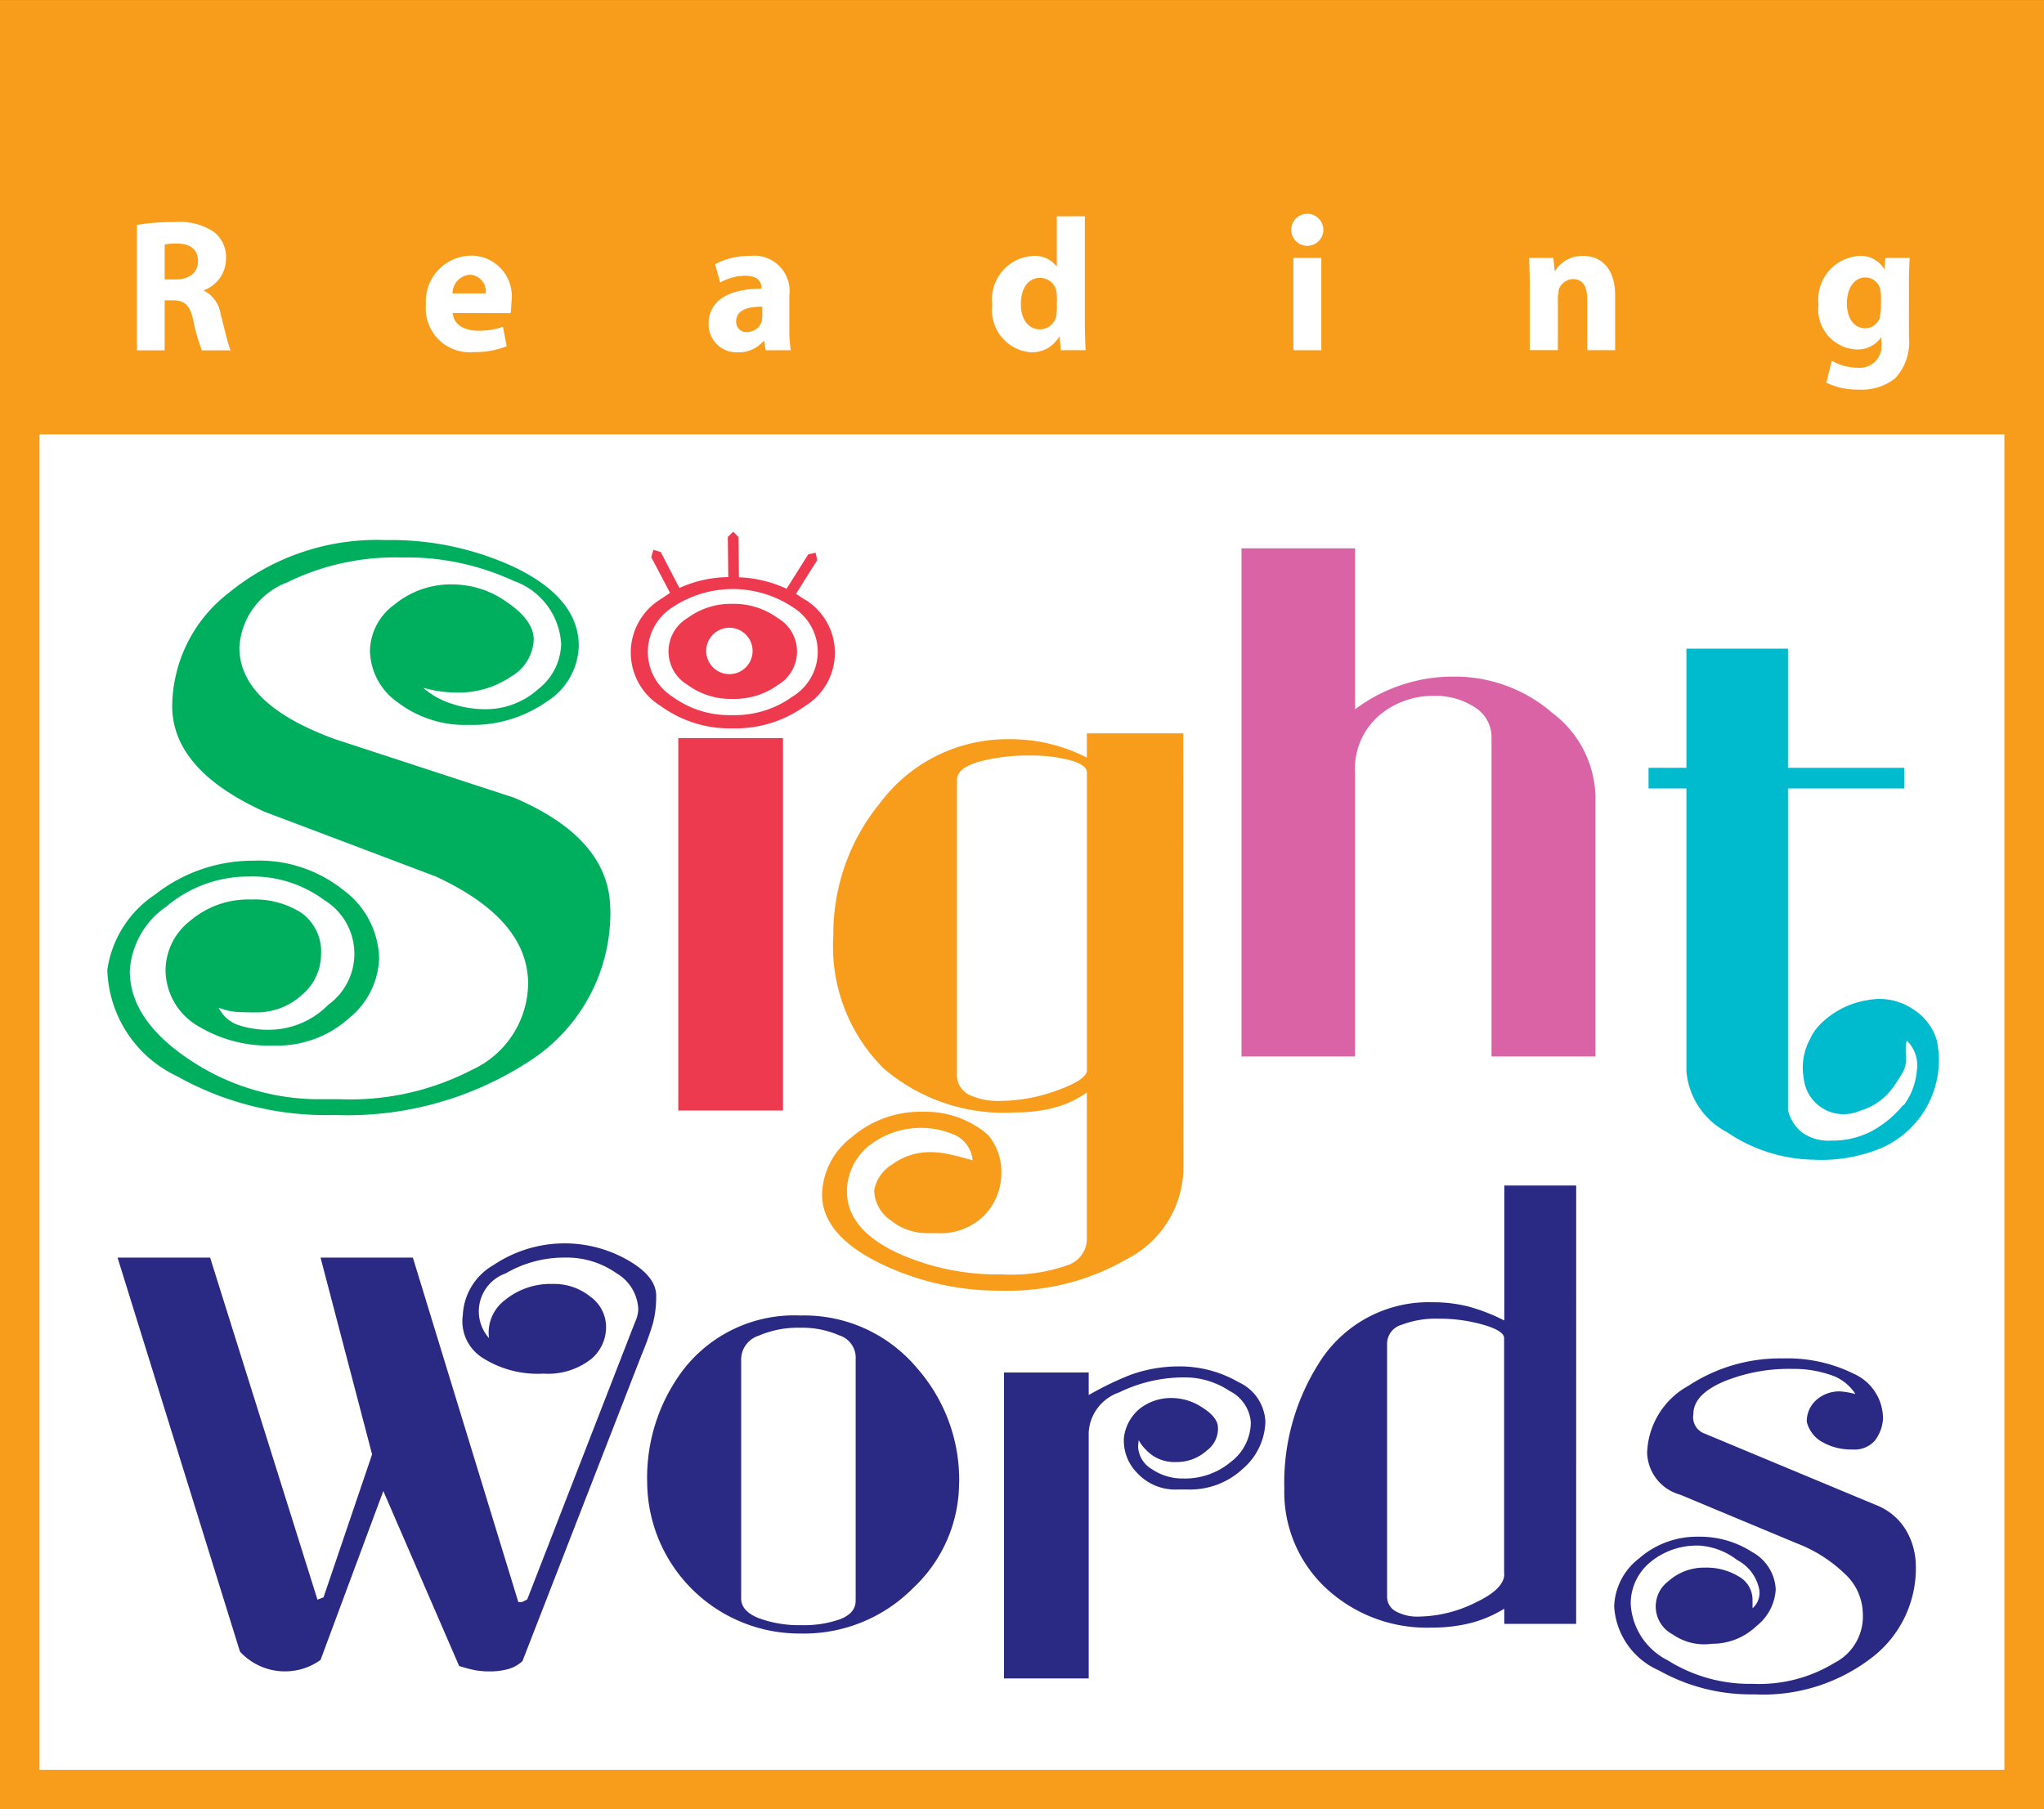 <svg xmlns="http://www.w3.org/2000/svg" width="76.467" height="67.698" viewBox="0 0 76.467 67.698">
  <rect x="0" y="0" width="76.467" height="67.698" fill="#333333" stroke="none"/>
  <g id="그룹_7211" data-name="그룹 7211" transform="translate(0 0.001)">
    <path id="패스_51793" data-name="패스 51793" d="M679.623,200.327v67.7h76.467v-67.7Z" transform="translate(-679.623 -200.327)" fill="#f89c1c"/>
    <rect id="사각형_4188" data-name="사각형 4188" width="73.507" height="49.968" transform="translate(1.478 16.253)" fill="#fff"/>
    <path id="패스_51794" data-name="패스 51794" d="M702.318,229.212a3.91,3.91,0,0,1-.121,1.027,11.541,11.541,0,0,1-.435,1.208l-4.448,11.437a1.327,1.327,0,0,1-.522.292,2.516,2.516,0,0,1-.684.09,3.083,3.083,0,0,1-.581-.047,5.782,5.782,0,0,1-.581-.156l-2.836-6.546-2.349,6.321a2.285,2.285,0,0,1-3.014-.313l-4.579-14.742h3.463l4.016,12.8.227-.09,1.816-5.347-1.928-7.363h3.454l3.945,12.89h.133l.2-.1,4.035-10.382a1.187,1.187,0,0,0,.119-.489,1.645,1.645,0,0,0-.826-1.341,3.221,3.221,0,0,0-1.9-.579,4.335,4.335,0,0,0-2.233.591,1.506,1.506,0,0,0-.624,2.423,1.52,1.52,0,0,1,.6-1.427,2.684,2.684,0,0,1,1.789-.6,2.14,2.14,0,0,1,1.407.48,1.388,1.388,0,0,1,.581,1.084,1.553,1.553,0,0,1-.536,1.229,2.616,2.616,0,0,1-1.808.562,3.836,3.836,0,0,1-2.3-.607,1.616,1.616,0,0,1-.714-1.585,2.283,2.283,0,0,1,1.158-1.877,4.767,4.767,0,0,1,4.994-.19q1.084.612,1.083,1.351" transform="translate(-677.77 -180.727)" fill="#2a2a85"/>
    <path id="패스_51795" data-name="패스 51795" d="M701.433,239.482v-9.145a.876.876,0,0,0-.613-.785,3.483,3.483,0,0,0-1.474-.285,3.7,3.7,0,0,0-1.547.3.937.937,0,0,0-.65.864v8.965q0,.477.66.738a4.343,4.343,0,0,0,1.6.261,3.993,3.993,0,0,0,1.452-.226c.382-.152.57-.38.57-.683m3.871-4.424A5.408,5.408,0,0,1,703.589,239a5.749,5.749,0,0,1-4.222,1.709,5.7,5.7,0,0,1-5.734-5.653,6.692,6.692,0,0,1,1.317-4.172,5.243,5.243,0,0,1,4.417-2.075,5.5,5.5,0,0,1,4.355,1.961,6.326,6.326,0,0,1,1.583,4.286" transform="translate(-669.422 -179.587)" fill="#2a2a85"/>
    <path id="패스_51796" data-name="패스 51796" d="M711.138,231.964a2.4,2.4,0,0,1-.831,1.766,2.892,2.892,0,0,1-2.065.788h-.385a1.94,1.94,0,0,1-1.517-.62,1.711,1.711,0,0,1-.492-1.343,1.664,1.664,0,0,1,.574-1.049,1.9,1.9,0,0,1,1.274-.41,2.067,2.067,0,0,1,1.063.342c.37.23.572.465.6.707a1.007,1.007,0,0,1-.408.911,1.675,1.675,0,0,1-1.161.434,1.472,1.472,0,0,1-.831-.218,1.781,1.781,0,0,1-.562-.6l-.022.226a1.03,1.03,0,0,0,.515.857,2.029,2.029,0,0,0,1.173.351,2.673,2.673,0,0,0,1.789-.626,1.876,1.876,0,0,0,.741-1.469,1.431,1.431,0,0,0-.786-1.175,3.013,3.013,0,0,0-1.676-.513,5.534,5.534,0,0,0-2.461.56,1.686,1.686,0,0,0-1.142,1.49v9.213h-3.168V230.139h3.168v.845a11.62,11.62,0,0,1,1.552-.752,5.3,5.3,0,0,1,1.8-.32,4.381,4.381,0,0,1,2.257.591,1.705,1.705,0,0,1,1,1.46" transform="translate(-663.799 -178.785)" fill="#2a2a85"/>
    <path id="패스_51797" data-name="패스 51797" d="M715.652,240.529v-8.822c0-.183-.259-.349-.776-.5a5.949,5.949,0,0,0-1.687-.228,3.565,3.565,0,0,0-1.369.228.74.74,0,0,0-.546.683v9.484a.616.616,0,0,0,.33.558,1.665,1.665,0,0,0,.854.194,4.907,4.907,0,0,0,2.1-.513q1.1-.513,1.1-1.082m2.689,1.868h-2.689v-.569a4.56,4.56,0,0,1-1.255.536,5.8,5.8,0,0,1-1.436.171,5.532,5.532,0,0,1-3.988-1.483,4.91,4.91,0,0,1-1.55-3.715,8.329,8.329,0,0,1,1.253-4.628,4.833,4.833,0,0,1,4.286-2.347,5.393,5.393,0,0,1,1.345.159,6.971,6.971,0,0,1,1.346.524v-5.051h2.689Z" transform="translate(-659.382 -181.638)" fill="#2a2a85"/>
    <path id="패스_51798" data-name="패스 51798" d="M725.853,237.522a4.208,4.208,0,0,1-1.55,3.334,6.65,6.65,0,0,1-4.491,1.45,7.019,7.019,0,0,1-3.579-.9,2.792,2.792,0,0,1-1.666-2.39,2.365,2.365,0,0,1,.935-1.8,3.277,3.277,0,0,1,2.216-.809,3.6,3.6,0,0,1,2.017.577,1.682,1.682,0,0,1,.876,1.4,1.884,1.884,0,0,1-.719,1.365,2.39,2.39,0,0,1-1.673.664,2.044,2.044,0,0,1-1.46-.349,1.179,1.179,0,0,1-.161-1.994,1.989,1.989,0,0,1,1.367-.506,2.318,2.318,0,0,1,1.256.327,1,1,0,0,1,.522.881v.313a.765.765,0,0,0,.252-.7,1.6,1.6,0,0,0-.833-1.109,2.585,2.585,0,0,0-1.377-.534,2.723,2.723,0,0,0-1.892.639,2,2,0,0,0-.707,1.536,2.511,2.511,0,0,0,1.379,2.112,5.763,5.763,0,0,0,3.178.883,5.416,5.416,0,0,0,3.069-.786,1.95,1.95,0,0,0,1.056-1.865,2.067,2.067,0,0,0-.693-1.484,5.341,5.341,0,0,0-1.771-1.12l-4.37-1.823a1.676,1.676,0,0,1-1.234-1.571,2.972,2.972,0,0,1,1.54-2.5,6.24,6.24,0,0,1,3.546-1.027,5.593,5.593,0,0,1,2.656.579,1.836,1.836,0,0,1,1.082,1.692,1.5,1.5,0,0,1-.308.809,1.009,1.009,0,0,1-.833.327,2.187,2.187,0,0,1-1.13-.278,1.182,1.182,0,0,1-.581-.76,1.065,1.065,0,0,1,.353-.81,1.294,1.294,0,0,1,.9-.325,3.04,3.04,0,0,1,.568.1,1.732,1.732,0,0,0-.923-.714,4.227,4.227,0,0,0-1.446-.228,6.425,6.425,0,0,0-2.578.482c-.743.323-1.116.724-1.116,1.208a.653.653,0,0,0,.41.726l6.429,2.68a2.254,2.254,0,0,1,1.118.942,2.664,2.664,0,0,1,.365,1.353" transform="translate(-654.18 -178.908)" fill="#2a2a85"/>
    <path id="패스_51799" data-name="패스 51799" d="M683.625,207.28h.415c.522,0,.833-.268.833-.683,0-.432-.289-.657-.771-.657a2.081,2.081,0,0,0-.477.035Zm-1.039-2.039a7.989,7.989,0,0,1,1.4-.105,2.289,2.289,0,0,1,1.5.38,1.2,1.2,0,0,1,.434,1,1.259,1.259,0,0,1-.819,1.165v.022a1.182,1.182,0,0,1,.619.881c.145.544.282,1.166.373,1.35h-1.075a6.434,6.434,0,0,1-.318-1.109c-.131-.6-.33-.755-.764-.762h-.311v1.872h-1.039Z" transform="translate(-677.465 -196.826)" fill="#fff"/>
    <path id="패스_51800" data-name="패스 51800" d="M691.078,207.275a.623.623,0,0,0-.586-.7.7.7,0,0,0-.655.7Zm-1.234.734c.033.451.46.662.95.662a2.713,2.713,0,0,0,.93-.149l.138.729a3.112,3.112,0,0,1-1.22.218,1.637,1.637,0,0,1-1.8-1.766,1.715,1.715,0,0,1,1.7-1.842,1.518,1.518,0,0,1,1.5,1.723,3.046,3.046,0,0,1-.033.43Z" transform="translate(-672.908 -196.297)" fill="#fff"/>
    <path id="패스_51801" data-name="패스 51801" d="M696.972,207.765c-.55,0-.976.133-.976.543a.379.379,0,0,0,.411.41.582.582,0,0,0,.544-.394l.021-.185Zm1.013.8a4.564,4.564,0,0,0,.055.833H697.1l-.062-.346h-.023a1.2,1.2,0,0,1-.962.423,1.044,1.044,0,0,1-1.089-1.058c0-.9.786-1.322,1.977-1.322v-.041c0-.185-.1-.444-.614-.444a1.931,1.931,0,0,0-.93.254l-.19-.686a2.7,2.7,0,0,1,1.3-.309,1.322,1.322,0,0,1,1.477,1.488Z" transform="translate(-668.455 -196.293)" fill="#fff"/>
    <path id="패스_51802" data-name="패스 51802" d="M703.519,208.036l-.014-.2a.625.625,0,0,0-.612-.522c-.484,0-.722.436-.722.98,0,.579.282.947.717.947a.627.627,0,0,0,.612-.517l.019-.24Zm1.047-3.028v3.98c0,.4.014.8.028,1.032h-.93l-.041-.5H703.6a1.171,1.171,0,0,1-1.056.579,1.573,1.573,0,0,1-1.439-1.771,1.624,1.624,0,0,1,1.509-1.835,1.023,1.023,0,0,1,.888.387h.014v-1.87Z" transform="translate(-663.98 -196.918)" fill="#fff"/>
    <path id="패스_51803" data-name="패스 51803" d="M707.648,206.584h1.046v3.453h-1.046Zm.518-.453a.6.6,0,1,1,.007,0Z" transform="translate(-659.263 -196.933)" fill="#fff"/>
    <path id="패스_51804" data-name="패스 51804" d="M712.752,207.044c0-.43-.014-.791-.026-1.1h.907l.048.479h.021a1.2,1.2,0,0,1,1.042-.556c.688,0,1.2.474,1.2,1.488v2.041H714.9v-1.913c0-.446-.151-.748-.529-.748a.579.579,0,0,0-.537.4l-.033.268v1.991h-1.049Z" transform="translate(-655.521 -196.293)" fill="#fff"/>
    <path id="패스_51805" data-name="패스 51805" d="M721.328,207.347l-.021-.2a.577.577,0,0,0-.565-.473c-.387,0-.691.353-.691.982,0,.515.251.918.684.918a.573.573,0,0,0,.556-.43l.036-.29Zm1.045,1.547a1.991,1.991,0,0,1-.517,1.554,2.018,2.018,0,0,1-1.364.422,2.637,2.637,0,0,1-1.211-.261l.206-.817a2.015,2.015,0,0,0,.98.261.812.812,0,0,0,.874-.911v-.219h-.014a1.085,1.085,0,0,1-.911.446,1.5,1.5,0,0,1-1.426-1.681,1.634,1.634,0,0,1,1.529-1.82,1.013,1.013,0,0,1,.924.487h.014l.033-.411h.911c-.014.225-.029.515-.029,1.03Z" transform="translate(-650.958 -196.293)" fill="#fff"/>
    <path id="패스_51806" data-name="패스 51806" d="M700.765,225.85a6.6,6.6,0,0,1-3.078,5.7,12.448,12.448,0,0,1-7.253,1.982,11.376,11.376,0,0,1-5.875-1.448,4.546,4.546,0,0,1-2.613-3.987,4.083,4.083,0,0,1,1.8-2.822,5.908,5.908,0,0,1,3.671-1.258,5.043,5.043,0,0,1,3.372,1.109,3.262,3.262,0,0,1,1.325,2.556A3.006,3.006,0,0,1,691,229.9a4.006,4.006,0,0,1-2.832,1.033,5.09,5.09,0,0,1-2.8-.712,2.445,2.445,0,0,1-1.244-2.138,2.368,2.368,0,0,1,.916-1.813,3.356,3.356,0,0,1,2.288-.8,3.243,3.243,0,0,1,1.88.5,1.785,1.785,0,0,1,.733,1.578,1.981,1.981,0,0,1-.714,1.49,2.5,2.5,0,0,1-1.747.655c-.266,0-.506-.005-.712-.019a2.186,2.186,0,0,1-.657-.159,1.282,1.282,0,0,0,.752.657,3.51,3.51,0,0,0,1.149.171,3.114,3.114,0,0,0,2.195-.931,2.354,2.354,0,0,0-.157-3.928,4.485,4.485,0,0,0-2.813-.874,4.737,4.737,0,0,0-3.081,1.122,3.144,3.144,0,0,0-1.369,2.412q0,1.827,2.226,3.314a8.693,8.693,0,0,0,4.929,1.484h.715a9.884,9.884,0,0,0,4.916-1.092,3.593,3.593,0,0,0,2.115-3.223q0-2.421-3.454-4.018-3.2-1.213-6.406-2.423-3.455-1.568-3.455-3.961a5.412,5.412,0,0,1,2.148-4.255,8.721,8.721,0,0,1,5.846-1.949,10.924,10.924,0,0,1,4.854,1.035q2.361,1.153,2.362,2.924a2.538,2.538,0,0,1-1.2,2.086,4.822,4.822,0,0,1-2.914.869,4.144,4.144,0,0,1-2.639-.828,2.417,2.417,0,0,1-1.059-1.949,2.189,2.189,0,0,1,.919-1.726,3.319,3.319,0,0,1,2.191-.753,3.524,3.524,0,0,1,2.037.679c.655.451.98.914.98,1.388a1.675,1.675,0,0,1-.855,1.386,3.475,3.475,0,0,1-2.037.593,4.63,4.63,0,0,1-1.244-.178,2.98,2.98,0,0,0,1.056.593,3.936,3.936,0,0,0,1.246.209,2.937,2.937,0,0,0,2.006-.755,2.216,2.216,0,0,0,.854-1.671,2.654,2.654,0,0,0-1.787-2.38,9.477,9.477,0,0,0-4.184-.871,9.149,9.149,0,0,0-4.277.931,2.763,2.763,0,0,0-1.789,2.44q0,2.126,3.579,3.427,3.328,1.091,6.688,2.186c2.4,1.021,3.607,2.425,3.607,4.2" transform="translate(-677.931 -191.813)" fill="#00af5d"/>
    <path id="패스_51807" data-name="패스 51807" d="M719.741,231.213h-3.888V219.274a1.311,1.311,0,0,0-.622-1.123,2.678,2.678,0,0,0-1.543-.43,3.1,3.1,0,0,0-2.053.745,2.635,2.635,0,0,0-.888,2.143v10.605H706.5V212.2h4.247v6.024A6.1,6.1,0,0,1,714.439,217a5.561,5.561,0,0,1,3.69,1.36,4.022,4.022,0,0,1,1.612,3.138Z" transform="translate(-660.054 -191.684)" fill="#d963a4"/>
    <path id="패스_51808" data-name="패스 51808" d="M696.37,216.033a.868.868,0,1,1,.869-.869.868.868,0,0,1-.869.869m1.807-2.1a2.782,2.782,0,0,0-1.692-.53,2.725,2.725,0,0,0-1.68.53,1.454,1.454,0,0,0,0,2.5,2.722,2.722,0,0,0,1.68.527,2.78,2.78,0,0,0,1.707-.527,1.448,1.448,0,0,0-.016-2.5" transform="translate(-669.084 -190.809)" fill="#ee3a4f"/>
    <rect id="사각형_4189" data-name="사각형 4189" width="3.917" height="13.935" transform="translate(25.375 27.617)" fill="#ee3a4f"/>
    <path id="패스_51809" data-name="패스 51809" d="M699.328,218.01a3.686,3.686,0,0,1-2.247.693,3.616,3.616,0,0,1-2.246-.693,1.978,1.978,0,0,1,.012-3.347,4.061,4.061,0,0,1,4.512.014,1.959,1.959,0,0,1-.031,3.333m.446-3.638-.313-.207.793-1.262-.062-.278-.276.066-.809,1.284a4.548,4.548,0,0,0-1.782-.427l0-.009-.016-1.5-.2-.2-.2.2.017,1.5,0,0a4.527,4.527,0,0,0-1.827.406l-.7-1.344-.273-.083-.083.271.705,1.341-.356.237a2.345,2.345,0,0,0,.014,4,4.379,4.379,0,0,0,2.677.831,4.439,4.439,0,0,0,2.708-.831,2.333,2.333,0,0,0-.016-4" transform="translate(-669.681 -191.946)" fill="#ee3a4f"/>
    <path id="패스_51810" data-name="패스 51810" d="M707.329,228.8V217.667c0-.183-.2-.335-.614-.453a5.538,5.538,0,0,0-1.522-.181,6.982,6.982,0,0,0-1.911.235c-.543.159-.814.382-.814.676v10.989a.818.818,0,0,0,.439.786,2.515,2.515,0,0,0,1.191.237,6.292,6.292,0,0,0,2.136-.4c.731-.263,1.1-.518,1.1-.76m3.606,3.684a3.875,3.875,0,0,1-2.11,3.392,8.9,8.9,0,0,1-4.7,1.185,10.191,10.191,0,0,1-4.6-1.052c-1.408-.707-2.11-1.555-2.11-2.558a2.773,2.773,0,0,1,1.109-2.132,3.936,3.936,0,0,1,2.66-.952,3.589,3.589,0,0,1,2.43.854,2.134,2.134,0,0,1,.51,1.4,2.289,2.289,0,0,1-.629,1.612,2.316,2.316,0,0,1-1.778.676h-.375a2.146,2.146,0,0,1-1.362-.484,1.4,1.4,0,0,1-.614-1.116,1.429,1.429,0,0,1,.679-.975,2.35,2.35,0,0,1,1.4-.456,3.2,3.2,0,0,1,.722.078c.23.05.524.124.88.228a1.155,1.155,0,0,0-.615-.926,3.157,3.157,0,0,0-3.327.432,2.226,2.226,0,0,0-.759,1.661q0,1.41,1.894,2.3a9.021,9.021,0,0,0,3.878.8,6.34,6.34,0,0,0,2.483-.344,1.048,1.048,0,0,0,.721-.926v-5.535a3.882,3.882,0,0,1-1.241.574,5.78,5.78,0,0,1-1.457.171,6.894,6.894,0,0,1-4.916-1.656,6.446,6.446,0,0,1-1.87-4.97,7.713,7.713,0,0,1,1.737-4.939,5.942,5.942,0,0,1,4.837-2.4,6.251,6.251,0,0,1,2.91.689v-.907h3.606Z" transform="translate(-666.667 -188.764)" fill="#f89c1c"/>
    <path id="패스_51811" data-name="패스 51811" d="M726.108,229.076a2.076,2.076,0,0,0-.9-1.213,2.257,2.257,0,0,0-1.716-.339,3.175,3.175,0,0,0-1.851,1,1.831,1.831,0,0,0-.294.463,2.227,2.227,0,0,0-.233,1.448,1.5,1.5,0,0,0,2.1,1.227,2.283,2.283,0,0,0,1.26-.9,5.917,5.917,0,0,0,.368-.581c.207-.4.012-.778.131-1.144a1.294,1.294,0,0,1,.372,1.139,2.491,2.491,0,0,1-.451,1.227l-.026.04-.035.005a3.911,3.911,0,0,1-1.167.971,3.148,3.148,0,0,1-1.524.359,1.713,1.713,0,0,1-1.084-.3,1.53,1.53,0,0,1-.531-.835V219.6h4.35v-.772h-4.35v-4.457h-3.8v4.457h-1.417v.772h1.417v10.588a2.846,2.846,0,0,0,1.529,2.281,5.917,5.917,0,0,0,3.136,1.02h.029l.247.01a5.887,5.887,0,0,0,2.165-.37,3.587,3.587,0,0,0,2.271-4.054" transform="translate(-653.637 -190.1)" fill="#00bacd"/>
  </g>
</svg>

